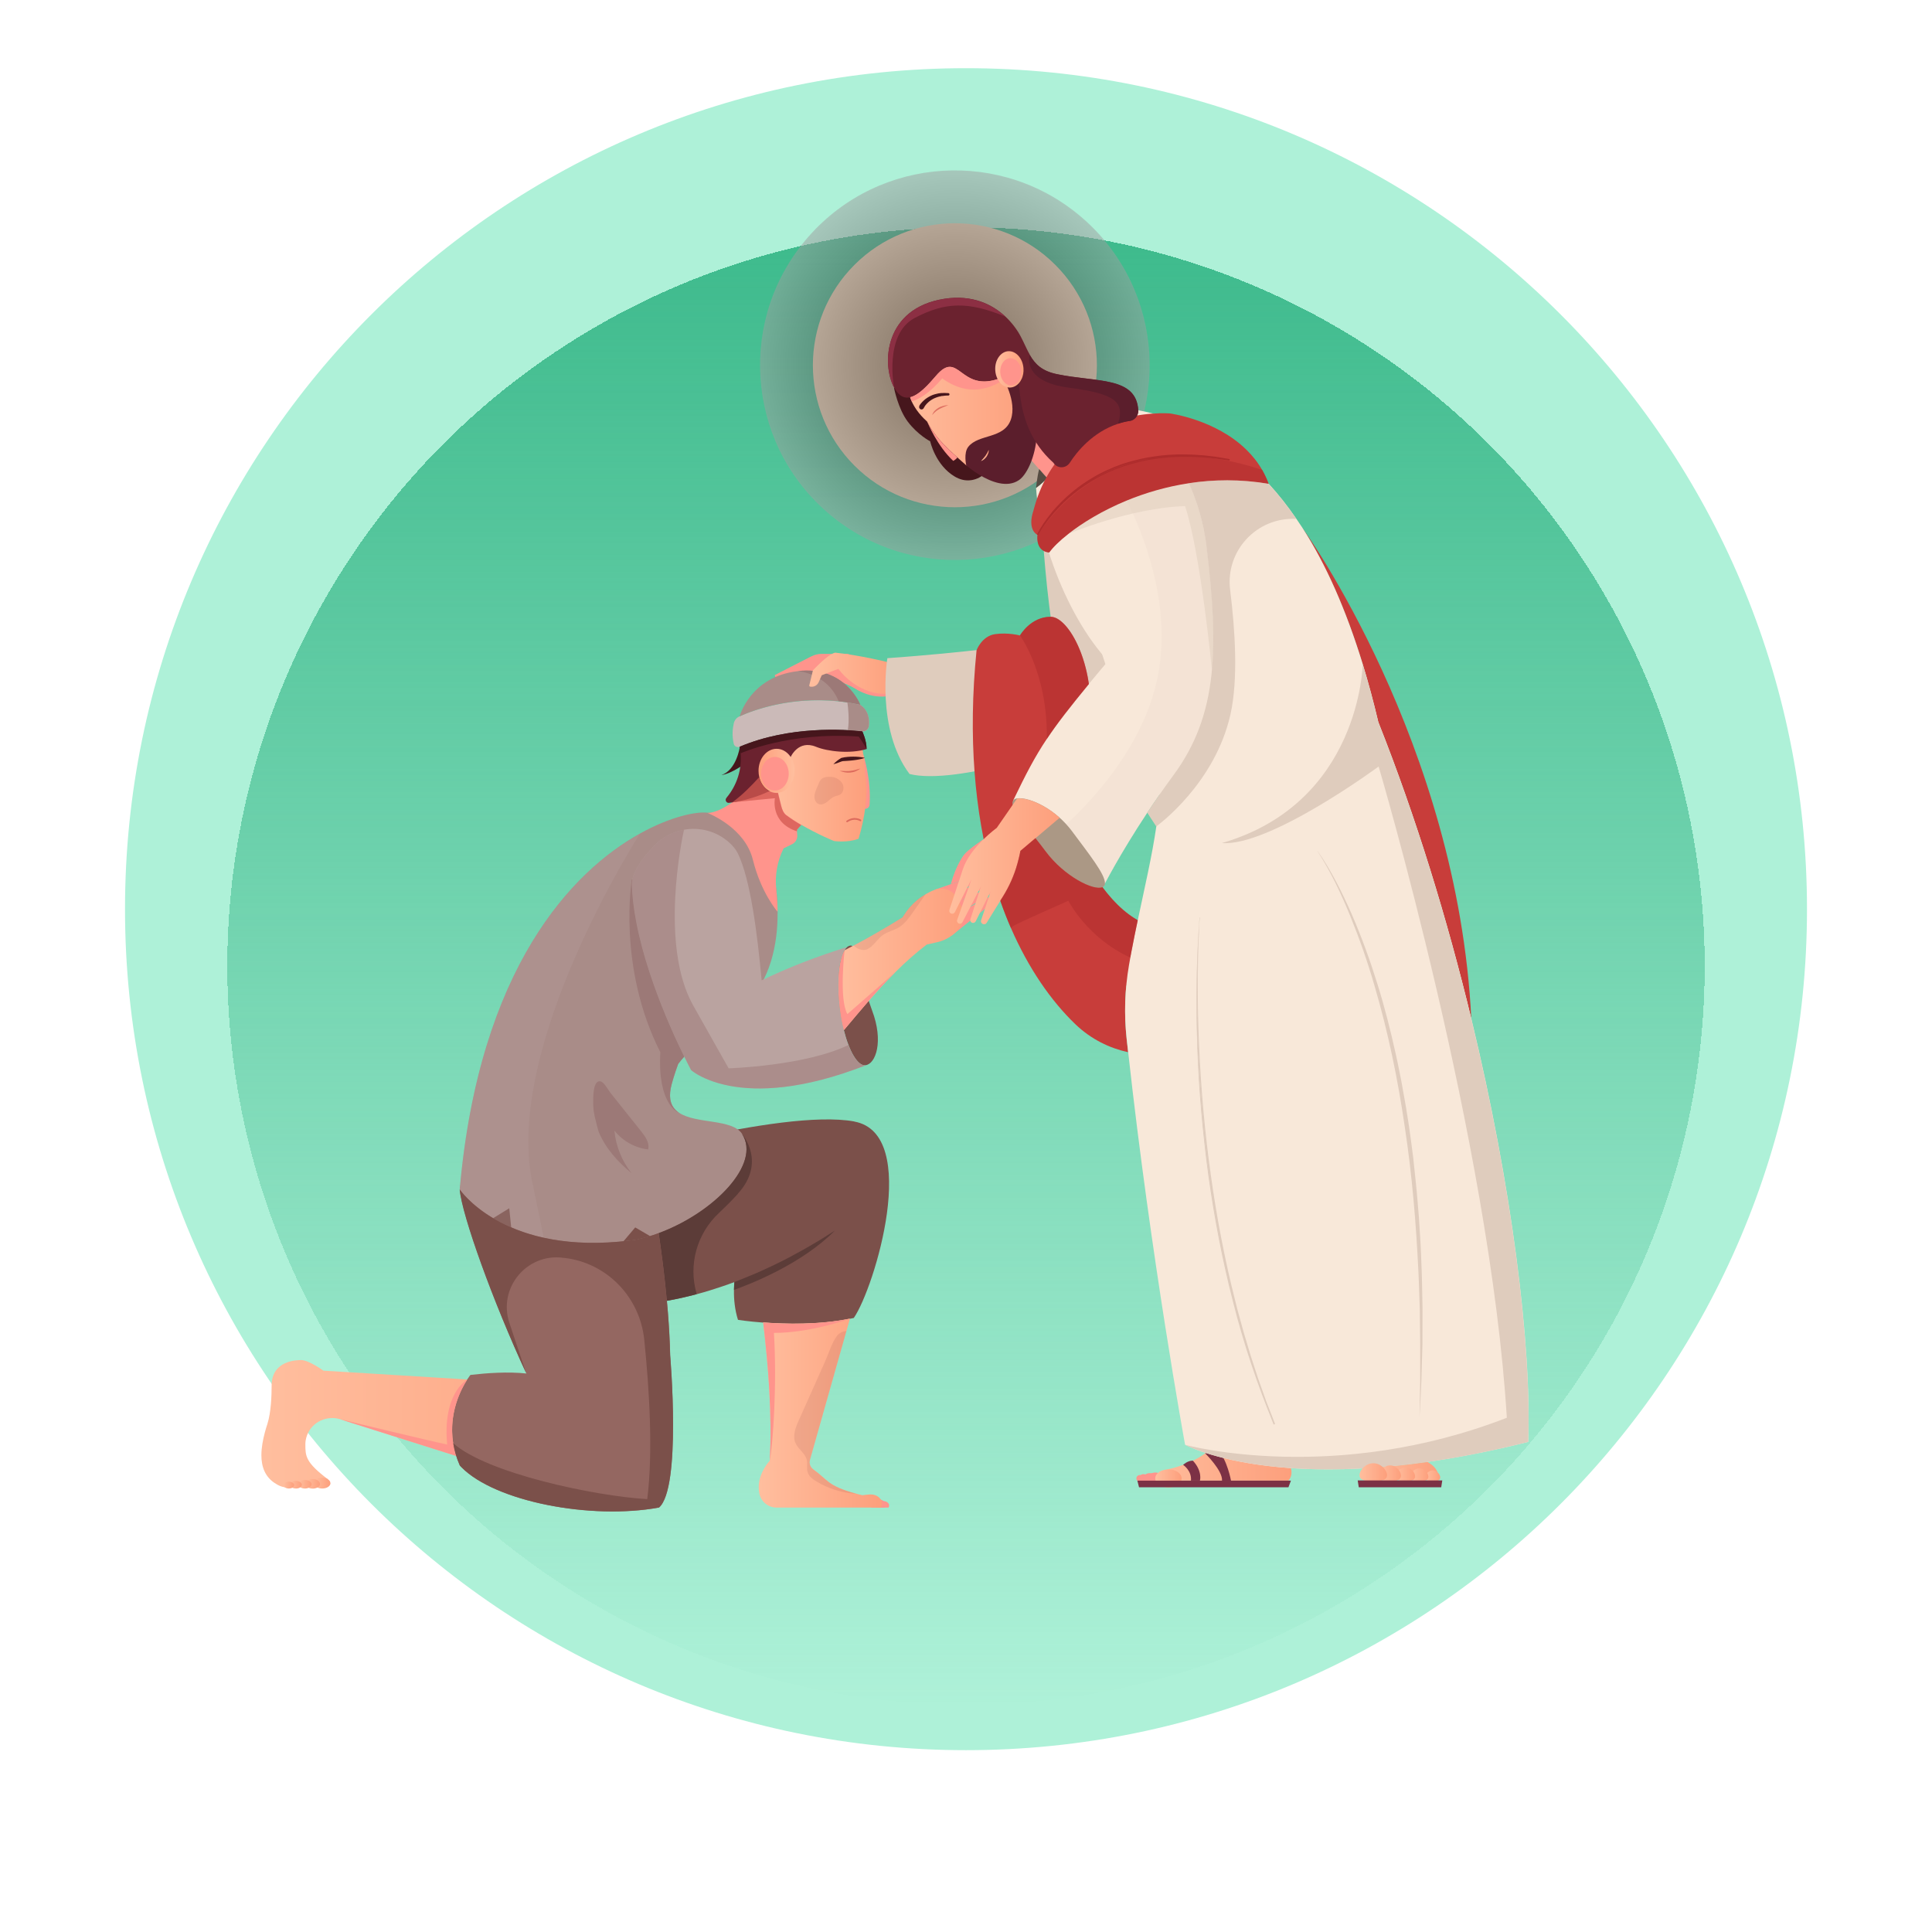 <svg width="340" height="340" viewBox="0 0 340 340" fill="none" xmlns="http://www.w3.org/2000/svg">
<path d="M318 160C318 241.738 251.738 308 170 308C88.262 308 22 241.738 22 160C22 78.262 88.262 12 170 12C251.738 12 318 78.262 318 160Z" fill="#AEF1D8"/>
<g filter="url(#filter0_d_6_139)">
<circle cx="170" cy="160" r="130" fill="url(#paint0_linear_6_139)" shape-rendering="crispEdges"/>
</g>
<g clip-path="url(#clip0_6_139)">
<path d="M144.598 117.77L138.832 119.571C138.706 119.618 138.659 119.775 138.753 119.869C139.02 120.12 139.38 120.229 139.74 120.167L144.88 119.289C144.88 119.289 147.574 119.399 151.256 121.592L151.82 119.65C151.82 119.65 150.677 118.459 150.583 118.459C150.489 118.459 144.598 117.77 144.598 117.77Z" fill="#FF948C"/>
<path d="M143.501 117.174L137.86 119.352C137.735 119.399 137.704 119.571 137.813 119.665C138.095 119.9 138.456 119.994 138.816 119.9L143.893 118.678C143.893 118.678 146.509 118.992 150.316 120.95L150.833 118.6C150.833 118.6 149.611 117.488 149.517 117.488C149.423 117.488 143.501 117.19 143.501 117.19V117.174Z" fill="#FF948C"/>
<path d="M149.204 115.075H144.582C143.955 115.075 143.344 115.231 142.78 115.513L136.466 118.741C136.356 118.788 136.325 118.913 136.388 119.007C136.654 119.446 137.171 119.65 137.672 119.524L143.814 117.394L148.906 119.869C148.906 119.869 150.677 121.874 153.638 122.438C157.022 123.081 158.417 121.483 158.417 121.483C160.281 118.663 149.204 115.09 149.204 115.09V115.075Z" fill="#FF948C"/>
<path d="M151.914 132.763C151.914 132.763 153.34 137.009 153.027 141.631C152.995 142.054 152.619 142.383 152.181 142.321L151.115 142.18L151.914 132.763Z" fill="#FF948C"/>
<path d="M130.183 131.541C130.183 131.541 129.572 135.537 126.956 136.398C128.914 136.116 131.28 134.236 131.28 134.236L131.452 132.199L130.183 131.526V131.541Z" fill="#46161C"/>
<path d="M156.474 264.95C156.474 265.076 156.427 265.201 156.364 265.311H154.547C154.468 265.201 154.437 265.076 154.437 264.95C154.437 264.527 154.891 264.167 155.455 264.167C156.019 264.167 156.474 264.512 156.474 264.95Z" fill="#FF948C"/>
<path d="M155.847 264.841C155.847 265.013 155.8 265.17 155.69 265.311H153.34C153.246 265.17 153.184 265.013 153.184 264.841C153.184 264.292 153.779 263.838 154.515 263.838C155.252 263.838 155.847 264.292 155.847 264.841Z" fill="#FF948C"/>
<path d="M150.348 197.361C137.328 194.979 103.423 205.116 103.423 205.116L100.305 214.971C100.305 214.971 102.811 229.933 108.985 229.792C111.82 229.73 114.625 229.416 117.351 228.931C119.137 228.617 120.892 228.21 122.616 227.756C124.151 227.348 125.655 226.878 127.128 226.377C127.849 226.142 128.554 225.876 129.243 225.625C129.212 226.064 129.18 226.534 129.165 227.019C129.133 228.633 129.306 230.45 129.87 232.268C129.87 232.268 131.609 232.55 134.304 232.754C138.236 233.051 144.175 233.192 149.58 232.08C149.815 232.033 150.034 231.986 150.254 231.939C153.889 226.69 162.145 199.538 150.348 197.376V197.361Z" fill="#7B504A"/>
<path d="M117.727 249.487L115.957 265.311L108.938 265.279L80.266 256.208L59.944 249.784C59.944 249.784 59.835 249.753 59.788 249.737C59.709 249.722 59.631 249.69 59.553 249.675C57.093 249.11 54.555 250.536 53.897 253.012C53.85 253.168 53.818 253.341 53.787 253.513C53.756 253.732 53.74 253.936 53.74 254.171C53.74 256.239 53.74 257.336 57.751 260.36L50.638 261.77C50.387 261.77 50.121 261.739 49.886 261.692C49.431 261.598 49.008 261.409 48.617 261.159C46.627 260.015 46 258.088 46 256.098C46 254.735 46.282 253.341 46.595 252.134C46.752 251.555 46.909 251.022 47.065 250.568C47.708 248.515 47.802 245.554 47.802 243.846C47.802 239.35 52.346 239.35 52.988 239.35C54.351 239.35 56.92 241.214 56.92 241.214L82.224 242.765L106.305 244.254L117.727 249.487Z" fill="url(#paint1_linear_6_139)"/>
<path d="M115.957 265.311C103.94 267.504 87.175 264.261 81.221 258.229C81.112 258.119 81.018 258.01 80.924 257.916C80.328 256.568 79.952 255.237 79.749 253.983C78.902 248.688 81.127 244.457 82.224 242.765C82.553 242.248 82.788 241.966 82.788 241.966C85.608 241.637 89.4 241.355 92.643 241.715C86.815 229.15 81.315 213.89 80.924 209.331C81.503 205.664 82.459 202.766 83.446 200.557C85.201 196.624 87.05 194.854 87.05 194.854L104.143 203.377L114.531 208.563C114.531 208.563 115.189 211.963 115.941 217.023C115.957 217.164 115.988 217.305 116.004 217.446C116.082 217.995 116.16 218.559 116.239 219.139C116.725 222.632 117.21 226.706 117.539 230.905C117.743 233.443 117.9 236.012 117.947 238.535C117.947 238.692 119.952 261.927 115.972 265.326L115.957 265.311Z" fill="#946761"/>
<path d="M130.606 199.585C134.022 204.85 125.64 213.435 115.925 217.023C115.424 217.211 114.923 217.384 114.406 217.54C113.575 217.791 112.761 218.01 111.93 218.183C111.178 218.292 110.442 218.371 109.721 218.449C109.423 218.48 109.126 218.512 108.828 218.527C103.642 218.982 99.302 218.621 95.698 217.822C93.52 217.352 91.625 216.71 89.964 215.989C88.773 215.472 87.708 214.924 86.768 214.36C82.631 211.9 80.908 209.299 80.908 209.299C84.339 170.271 100.743 153.288 112.62 146.692C118.135 143.621 122.663 142.791 124.464 143.026C124.621 143.041 124.778 143.026 124.934 143.026C125.342 143.026 125.749 143.057 126.141 143.104C128.679 143.417 131.045 144.733 132.659 146.833C133.771 148.274 134.664 149.857 135.338 151.533C135.996 153.178 136.419 154.902 136.623 156.672C136.748 157.831 136.826 159.1 136.842 160.432C136.842 160.542 136.842 160.667 136.842 160.793C136.842 166.135 135.651 172.481 131.014 177.071C130.873 177.212 130.732 177.337 130.606 177.478C127.614 180.361 123.618 182.398 120.422 185.939C120.062 186.346 119.701 186.769 119.357 187.224C119.043 188.07 118.777 188.884 118.542 189.636C118.417 190.028 118.307 190.42 118.213 190.78C117.931 191.83 117.868 192.692 117.962 193.397C118.119 194.509 118.683 195.261 119.482 195.81C122.475 197.831 128.851 196.859 130.591 199.538L130.606 199.585Z" fill="#A98C88"/>
<path d="M175.808 157.738C175.808 157.879 175.745 158.02 175.635 158.098L167.504 164.631L164.684 160.464L164.511 156.578L167.363 155.591L169.415 154.886L173.364 153.523C173.583 153.445 173.818 153.539 173.928 153.742C173.959 153.805 173.975 153.883 173.975 153.962C173.975 154.134 173.881 154.291 173.724 154.369L168.287 157.095L174.711 154.322C174.946 154.228 175.197 154.322 175.322 154.541C175.353 154.604 175.369 154.682 175.369 154.761C175.369 154.933 175.275 155.09 175.118 155.168L169.274 158.427L174.821 155.857C175.056 155.748 175.338 155.857 175.447 156.077C175.479 156.139 175.494 156.218 175.494 156.28C175.494 156.437 175.416 156.594 175.275 156.688L170.105 159.9L175.15 157.315C175.385 157.189 175.667 157.283 175.792 157.534C175.824 157.597 175.839 157.675 175.839 157.738H175.808Z" fill="#FF948C"/>
<path d="M152.322 187.474C150.959 187.647 149.455 185.062 148.499 181.27C148.201 180.064 147.951 178.748 147.778 177.338C147.23 172.904 147.621 168.861 148.64 167.201C148.781 166.981 148.922 166.809 149.079 166.668C149.282 166.496 149.517 166.402 149.752 166.402C149.831 166.402 149.893 166.433 149.972 166.496C150.786 167.185 151.413 171.603 152.87 176.1C153.058 176.664 153.262 177.244 153.466 177.808C155.549 183.276 154.108 187.239 152.322 187.459V187.474Z" fill="#7B504A"/>
<path d="M152.322 187.49C141.072 191.877 133.317 192.018 128.428 191.094C125.53 190.545 123.618 189.621 122.584 188.994C121.942 188.603 121.629 188.321 121.629 188.321C121.629 188.321 111.742 170.162 111.194 155.826C111.194 155.481 111.209 155.137 111.288 154.792C111.695 152.818 113.325 150.75 114.97 148.979C116.458 147.381 118.37 146.379 120.375 146.018C123.164 145.517 126.141 146.269 128.381 148.321C129.008 148.885 129.509 149.512 129.838 150.17C132.063 154.714 133.27 164.24 134.037 172.528C138.268 170.475 142.357 168.924 145.193 167.937C146.039 167.639 146.791 167.389 147.386 167.201C148.389 166.872 149 166.699 149.047 166.668C148.891 166.793 148.75 166.981 148.609 167.201C147.59 168.861 147.214 172.904 147.762 177.338C147.935 178.732 148.185 180.064 148.483 181.27C148.734 182.242 149 183.135 149.314 183.918C149.658 184.811 150.034 185.579 150.442 186.158C151.053 187.067 151.695 187.553 152.306 187.474L152.322 187.49Z" fill="#BAA3A0"/>
<path d="M169.556 161.169C169.556 161.905 169.321 162.641 168.867 163.268C167.927 164.537 166.564 165.43 165.013 165.791L163.086 166.229C161.158 167.702 159.357 169.3 157.68 170.977C155.988 172.653 154.406 174.392 152.902 176.116C151.382 177.87 149.925 179.609 148.53 181.27C148.452 180.972 148.389 180.659 148.311 180.346C148.17 179.719 148.06 179.061 147.95 178.372C147.903 178.027 147.856 177.682 147.809 177.338C147.59 175.489 147.512 173.703 147.59 172.136C147.59 171.979 147.606 171.823 147.621 171.666C147.653 171.118 147.715 170.585 147.794 170.099C147.809 169.958 147.841 169.833 147.856 169.692C147.919 169.363 147.982 169.049 148.06 168.752C148.232 168.109 148.436 167.592 148.671 167.201C149.11 166.981 149.549 166.746 150.003 166.511C150.081 166.464 150.16 166.433 150.254 166.386C151.507 165.728 152.823 165.007 154.202 164.208C155.675 163.362 157.21 162.453 158.84 161.435L159.028 161.122C159.67 160.088 160.485 159.163 161.409 158.396C161.879 158.004 162.396 157.659 162.929 157.346C163.446 157.048 163.979 156.782 164.543 156.578C166.031 155.998 167.723 156.656 168.46 158.082L169.212 159.555C169.462 160.056 169.603 160.605 169.603 161.153L169.556 161.169Z" fill="url(#paint2_linear_6_139)"/>
<path d="M58.158 261.018C58.158 261.535 57.5 261.958 56.701 261.958C56.388 261.958 56.09 261.895 55.839 261.77C55.479 261.597 55.228 261.315 55.228 261.002C55.228 260.955 55.228 260.892 55.244 260.845C55.291 260.657 55.416 260.501 55.589 260.375C55.855 260.172 56.247 260.046 56.685 260.046C57.093 260.046 57.453 260.156 57.719 260.328C57.719 260.328 57.735 260.328 57.751 260.36C58.002 260.532 58.142 260.751 58.142 261.002L58.158 261.018Z" fill="url(#paint3_linear_6_139)"/>
<path d="M56.325 261.143C56.325 261.41 56.137 261.645 55.839 261.786C55.62 261.895 55.338 261.974 55.04 261.974C54.79 261.974 54.539 261.927 54.335 261.833C53.991 261.692 53.771 261.441 53.756 261.159C53.756 261.159 53.756 261.143 53.756 261.127C53.756 260.892 53.912 260.673 54.163 260.516C54.382 260.375 54.696 260.297 55.025 260.297C55.228 260.297 55.416 260.328 55.589 260.375C55.808 260.438 55.98 260.548 56.106 260.673C56.231 260.798 56.309 260.955 56.309 261.112L56.325 261.143Z" fill="url(#paint4_linear_6_139)"/>
<path d="M54.837 261.206C54.837 261.456 54.633 261.691 54.335 261.817C54.147 261.895 53.912 261.958 53.677 261.958C53.348 261.958 53.05 261.879 52.847 261.738C52.706 261.644 52.596 261.535 52.549 261.394C52.518 261.331 52.518 261.268 52.518 261.206C52.518 261.033 52.596 260.892 52.737 260.767C52.941 260.579 53.285 260.454 53.677 260.454C53.85 260.454 54.022 260.485 54.179 260.532C54.461 260.61 54.68 260.767 54.774 260.971C54.821 261.049 54.837 261.127 54.837 261.221V261.206Z" fill="url(#paint5_linear_6_139)"/>
<path d="M53.113 261.284C53.113 261.457 53.019 261.613 52.847 261.739C52.659 261.88 52.377 261.958 52.063 261.958C51.828 261.958 51.609 261.911 51.421 261.817C51.327 261.77 51.264 261.723 51.202 261.66C51.092 261.551 51.014 261.425 51.014 261.284C51.014 261.112 51.123 260.955 51.28 260.83C51.468 260.689 51.75 260.61 52.063 260.61C52.314 260.61 52.549 260.673 52.737 260.767C52.972 260.892 53.113 261.08 53.113 261.284Z" fill="url(#paint6_linear_6_139)"/>
<path d="M51.766 261.362C51.766 261.362 51.75 261.504 51.703 261.566C51.64 261.66 51.546 261.754 51.421 261.817C51.264 261.911 51.061 261.958 50.826 261.958C50.528 261.958 50.262 261.864 50.089 261.723C49.964 261.629 49.901 261.504 49.901 261.362C49.901 261.033 50.324 260.751 50.841 260.751C50.998 260.751 51.155 260.783 51.296 260.83C51.578 260.939 51.781 261.127 51.781 261.362H51.766Z" fill="url(#paint7_linear_6_139)"/>
<path d="M146.963 216.522C141.119 222.444 132.11 225.954 129.165 227.004C129.165 226.518 129.196 226.048 129.243 225.609C129.917 225.359 130.575 225.092 131.233 224.826C131.437 224.748 131.625 224.669 131.828 224.575C132.032 224.497 132.236 224.403 132.439 224.325C132.439 224.325 132.471 224.325 132.486 224.309C132.659 224.231 132.831 224.152 133.003 224.09C134.915 223.259 136.748 222.382 138.487 221.489C138.659 221.395 138.847 221.301 139.02 221.207C139.177 221.113 139.349 221.034 139.506 220.94C139.929 220.705 140.352 220.486 140.775 220.251C140.916 220.173 141.057 220.094 141.198 220.016C141.37 219.922 141.542 219.812 141.73 219.718C142.075 219.515 142.42 219.327 142.764 219.123C143.626 218.622 144.457 218.12 145.24 217.634C145.381 217.54 145.522 217.462 145.647 217.368C145.804 217.274 145.945 217.18 146.102 217.086C146.399 216.898 146.697 216.71 146.979 216.522H146.963Z" fill="#5C3C38"/>
<path d="M155.205 264.574C155.205 264.841 155.126 265.091 154.985 265.311H136.67C135.197 265.311 133.928 264.277 133.63 262.835C133.552 262.459 133.52 262.099 133.52 261.739C133.52 259.059 135.463 257.07 135.463 257.07C135.902 249.111 135.228 240.431 134.304 232.722C138.236 233.02 144.174 233.161 149.58 232.049L148.969 234.211L142.545 256.913C142.373 257.524 142.608 258.182 143.109 258.558C145.757 260.469 145.632 261.472 150.598 262.835C150.959 262.929 151.335 263.039 151.758 263.133C151.758 263.133 152.854 262.992 153.215 262.992C154.312 262.992 155.205 263.697 155.205 264.59V264.574Z" fill="url(#paint8_linear_6_139)"/>
<path d="M129.854 210.098C128.71 211.352 127.567 212.48 126.517 213.467C122.647 217.086 121.112 222.554 122.584 227.646L122.616 227.74C120.892 228.21 119.137 228.602 117.351 228.915C116.96 224.56 116.411 220.408 115.91 217.008C125.64 213.42 134.006 204.818 130.591 199.57C130.669 199.664 134.899 204.568 129.838 210.083L129.854 210.098Z" fill="#5C3C38"/>
<path d="M143.187 142.697L140.258 146.003V146.3L140.305 147.037C140.336 147.679 139.976 148.274 139.412 148.556L137.907 149.293C136.779 151.533 136.325 154.087 136.623 156.625C136.623 156.641 136.623 156.656 136.623 156.688C136.748 157.847 136.826 159.116 136.842 160.448C136.764 160.37 133.928 157.095 132.502 151.329C131.123 145.721 124.95 143.245 124.464 143.041C124.621 143.041 124.778 143.041 124.934 143.041C126.219 142.822 127.567 142.133 128.867 141.193C130.873 139.751 132.784 137.746 134.304 135.944C136.2 133.704 137.453 131.808 137.453 131.808L145.6 139.955L143.172 142.697H143.187Z" fill="#FF948C"/>
<path d="M89.964 216.021C88.773 215.504 87.708 214.955 86.768 214.391L89.619 212.636L89.964 216.021Z" fill="#7B504A"/>
<path d="M114.406 217.54C113.591 217.791 112.761 218.01 111.93 218.183C111.178 218.292 110.442 218.371 109.721 218.449L111.789 216.005L114.39 217.525L114.406 217.54Z" fill="#7B504A"/>
<path d="M152.901 127.766C152.839 128.345 152.322 128.768 151.742 128.706C151.147 128.643 150.285 128.565 149.204 128.502C144.88 128.267 137.218 128.424 130.152 131.416C129.729 131.588 129.243 131.353 129.133 130.915C128.773 129.442 128.945 128.11 129.133 127.295C129.259 126.747 129.619 126.293 130.136 126.073C132.439 125.039 139.741 122.219 149.11 123.629C149.846 123.739 150.614 123.88 151.382 124.052C152.901 125.071 153.011 126.716 152.901 127.797V127.766Z" fill="#CBBAB8"/>
<path d="M151.397 124.021C150.097 123.739 148.828 123.535 147.59 123.41C138.973 122.501 132.33 125.071 130.167 126.058C130.167 126.058 132.001 119.086 140.383 118.114C148.765 117.127 151.397 124.037 151.397 124.037V124.021Z" fill="#A98C88"/>
<path d="M151.053 147.616C149.141 148.353 146.775 148.008 146.775 148.008C146.775 148.008 143.94 146.864 141.025 145.156C140.132 144.624 139.224 144.044 138.393 143.433C137.907 143.073 137.657 142.446 137.516 141.851C136.701 138.686 136.732 138.372 136.732 138.372C136.732 138.372 136.779 136.868 136.826 135.49C136.858 134.377 136.889 133.343 136.889 133.265C136.889 133.092 136.56 131.573 137.187 131.15C137.813 130.742 139.255 130.116 140.508 130.037C141.746 129.975 143.234 129.489 145.35 129.661C147.465 129.834 149.987 129.802 150.395 130.006C150.802 130.21 151.053 130.319 151.115 130.429C151.178 130.539 151.773 131.823 151.773 131.823C151.773 131.823 152.228 134.033 152.228 136.163C152.917 139.375 152.149 144.201 151.084 147.632L151.053 147.616Z" fill="url(#paint9_linear_6_139)"/>
<path d="M152.494 131.823C149.627 132.701 145.647 132.262 143.595 131.416C140.461 130.131 139.129 133.249 139.129 133.249L137.359 138.122C137.359 138.122 133.959 140.566 128.303 141.287C127.833 141.349 127.52 140.801 127.833 140.425C127.833 140.425 127.864 140.394 127.864 140.378C129.697 138.184 130.591 135.364 130.34 132.544C130.309 132.215 130.261 131.87 130.199 131.541C130.199 131.463 130.183 131.416 130.183 131.416C138.988 127.672 148.75 128.377 151.758 128.706C151.758 128.706 152.525 130.304 152.51 131.823H152.494Z" fill="#6B222F"/>
<path d="M139.819 135.678C139.819 137.699 138.534 139.359 136.92 139.516C136.826 139.516 136.732 139.516 136.654 139.516C135.213 139.516 133.99 138.357 133.614 136.743C133.536 136.398 133.489 136.038 133.489 135.646C133.489 133.515 134.915 131.776 136.67 131.776C138.424 131.776 139.85 133.5 139.85 135.646L139.819 135.678Z" fill="url(#paint10_linear_6_139)"/>
<path d="M136.372 139.124C137.713 139.124 138.8 137.799 138.8 136.163C138.8 134.528 137.713 133.202 136.372 133.202C135.031 133.202 133.943 134.528 133.943 136.163C133.943 137.799 135.031 139.124 136.372 139.124Z" fill="#FF948C"/>
<path d="M82.224 242.781C80.986 244.708 78.276 249.909 80.281 256.224L59.96 249.8C59.96 249.8 59.85 249.768 59.803 249.753C61.778 250.223 75.346 253.513 78.699 254.218C77.837 245.241 82.13 242.843 82.224 242.796V242.781Z" fill="#FF948C"/>
<path d="M136.2 234.571C136.764 243.799 136.027 254.14 135.463 257.085C135.902 249.126 135.228 240.446 134.304 232.738C138.236 233.036 144.175 233.177 149.58 232.064C149.376 232.143 142.639 234.571 136.2 234.571Z" fill="#FF948C"/>
<path opacity="0.75" d="M151.397 135.27C151.131 135.458 150.865 135.615 150.567 135.74C150.269 135.866 149.956 135.928 149.627 135.96C149.298 135.991 148.985 135.975 148.671 135.913C148.358 135.85 148.06 135.772 147.762 135.662C148.076 135.662 148.389 135.662 148.703 135.693C148.859 135.693 149 135.709 149.157 135.693C149.314 135.693 149.455 135.693 149.611 135.662C149.909 135.631 150.207 135.584 150.504 135.505C150.802 135.427 151.084 135.317 151.397 135.255V135.27Z" fill="#D35850"/>
<path d="M146.619 134.534C146.728 134.424 146.838 134.315 146.948 134.205C147.057 134.111 147.167 134.001 147.292 133.907C147.418 133.813 147.527 133.719 147.653 133.641C147.778 133.547 147.903 133.469 148.044 133.39L148.091 133.375C148.28 133.328 148.452 133.296 148.624 133.265C148.797 133.234 148.969 133.218 149.141 133.202C149.486 133.171 149.815 133.155 150.16 133.155C150.504 133.155 150.833 133.171 151.178 133.202C151.523 133.233 151.852 133.296 152.196 133.375C151.867 133.5 151.523 133.578 151.194 133.641C150.865 133.704 150.52 133.766 150.191 133.798C149.862 133.845 149.517 133.86 149.188 133.892L148.687 133.923C148.515 133.923 148.358 133.939 148.217 133.954H148.279C148.17 133.97 148.029 134.033 147.888 134.08C147.747 134.127 147.621 134.189 147.48 134.236C147.339 134.283 147.198 134.33 147.057 134.377C146.916 134.424 146.775 134.471 146.619 134.503V134.534Z" fill="#46161C"/>
<path opacity="0.75" d="M149.063 144.702C149.063 144.702 148.969 144.686 148.953 144.639C148.906 144.577 148.922 144.483 148.985 144.436C150.332 143.511 151.46 144.216 151.507 144.248C151.57 144.295 151.585 144.373 151.554 144.451C151.523 144.53 151.429 144.53 151.35 144.498C151.303 144.467 150.316 143.872 149.141 144.686C149.11 144.702 149.094 144.718 149.063 144.718V144.702Z" fill="#D35850"/>
<path d="M151.397 124.021C150.097 123.739 148.828 123.535 147.59 123.41C145.585 118.475 140.383 118.099 140.383 118.099C148.765 117.112 151.397 124.021 151.397 124.021Z" fill="#9C7977"/>
<path d="M152.901 127.765C152.839 128.345 152.322 128.768 151.742 128.705C151.147 128.643 150.285 128.564 149.204 128.502C149.502 126.606 149.251 124.475 149.126 123.614C149.862 123.723 150.63 123.864 151.397 124.037C152.917 125.055 153.027 126.7 152.917 127.781L152.901 127.765Z" fill="#A98C88"/>
<path d="M152.494 131.823C152.494 131.823 151.914 130.695 151.115 129.63C138.863 128.737 130.355 132.56 130.355 132.56C130.355 132.56 130.355 132.56 130.324 132.544C130.293 132.215 130.246 131.87 130.183 131.541C130.183 131.463 130.167 131.416 130.167 131.416C138.973 127.671 148.734 128.376 151.742 128.705C151.742 128.705 152.51 130.304 152.494 131.823Z" fill="#46161C"/>
<path d="M185.715 81.948C195.475 72.189 195.475 56.366 185.715 46.607C175.956 36.848 160.133 36.848 150.374 46.607C140.615 56.366 140.615 72.189 150.374 81.948C160.133 91.707 175.956 91.707 185.715 81.948Z" fill="#F4D5B5"/>
<path style="mix-blend-mode:color-dodge" opacity="0.5" d="M193.742 86.951C206.27 72.756 204.918 51.093 190.723 38.565C176.528 26.037 154.864 27.389 142.336 41.584C129.808 55.779 131.16 77.442 145.355 89.969C159.55 102.497 181.214 101.146 193.742 86.951Z" fill="url(#paint11_radial_6_139)"/>
<path d="M157.32 68.213C157.32 68.213 158.025 71.911 159.748 74.198C161.534 76.564 163.697 77.661 163.697 77.661C163.697 77.661 164.605 81.875 168.068 83.896C168.146 83.943 168.225 83.975 168.303 84.022C172.016 85.98 176.09 82.032 174.382 78.209L172.408 73.806C172.408 73.806 170.763 70.955 170.543 70.736C170.324 70.516 157.32 68.245 157.32 68.245V68.213Z" fill="#46161C"/>
<path d="M226.728 260.563H201.252V260.36C201.534 260.375 201.801 260.36 202.051 260.328C202.694 260.219 205.498 258.574 205.498 258.574C205.498 258.574 209.431 257.806 212.189 255.691C212.596 255.597 226.728 257.226 226.728 257.226C226.728 257.226 227.982 259.263 226.728 260.563Z" fill="url(#paint12_linear_6_139)"/>
<path d="M156.066 116.485C156.066 116.485 151.35 115.31 146.979 114.855C145.694 115.106 143.062 117.973 143.062 117.973L142.42 120.605C142.388 120.699 142.451 120.793 142.545 120.825C143.172 120.966 143.798 120.652 144.065 120.073L144.613 118.835L147.543 117.707C147.543 117.707 150.583 122.109 155.816 122.109C158.041 119.885 157.774 118.866 157.774 118.678C157.774 118.49 156.051 116.469 156.051 116.469L156.066 116.485Z" fill="url(#paint13_linear_6_139)"/>
<path d="M156.16 115.842C156.16 115.842 154.108 128.282 160.062 136.21C167.974 138.247 190.63 131.62 195.487 125.65C198.041 117.049 183.391 92.858 183.391 92.858C183.391 92.858 184.159 105.565 185.585 112.646C170.951 114.855 156.16 115.827 156.16 115.827V115.842Z" fill="#DFCCBD"/>
<path d="M212.094 255.769C212.094 255.769 215.212 258.824 215.056 260.579H216.638C216.638 260.579 215.996 256.929 214.272 255.048C213.332 255.017 212.094 255.785 212.094 255.785V255.769Z" fill="#7C3145"/>
<path d="M198.197 173.468C197.915 176.57 197.931 179.688 198.26 182.79C198.338 183.589 198.432 184.372 198.526 185.171C195.267 184.451 192.04 182.931 189.204 180.205C184.927 176.084 181.01 170.428 177.907 163.315C176.638 160.401 175.51 157.236 174.57 153.821C171.578 143.073 170.308 129.912 171.86 114.432C171.86 114.432 172.768 111.941 175.118 111.597C177.422 111.268 179.49 111.832 179.49 111.832C179.49 111.832 181.354 108.541 184.895 108.541C188.389 108.541 193.669 118.772 191.335 130.131C191.288 130.335 191.256 130.539 191.209 130.727C190.724 132.857 190.332 136.085 190.238 139.782C190.16 143.433 190.379 147.538 191.1 151.564C194.656 157.988 199.811 163.942 206.626 163.472C206.658 163.581 206.673 163.691 206.705 163.801C208.037 170.835 198.197 173.468 198.197 173.468Z" fill="#C83D3A"/>
<path d="M193.559 74.809L185.177 83.191L184.253 84.116L182.858 82.549L171.076 69.247L178.064 62.275L193.559 74.809Z" fill="#FF948C"/>
<path d="M181.292 76.877C180.759 78.977 180.179 81.139 179.913 82.141C179.819 82.502 179.568 82.815 179.223 83.003L177.735 83.787C177.328 83.99 176.873 84.053 176.435 83.928C173.787 83.223 171.719 82.596 170.026 81.875C169.65 81.531 169.274 81.217 168.945 80.919C165.718 78.052 164.37 76.533 163.148 74.182C161.644 72.835 160.861 71.55 160.453 70.657C160.328 70.375 160.234 70.124 160.171 69.921C160.077 69.608 160.046 69.419 160.046 69.419L158.385 69.059C157.194 66.004 157.367 63.748 157.367 63.748C157.524 57.919 163.853 50.117 174.194 54.911C180.289 58.045 179.364 66.537 179.364 66.537L180.383 68.573C181.668 71.127 181.997 74.073 181.292 76.862V76.877Z" fill="url(#paint14_linear_6_139)"/>
<path d="M258.926 179.327C254.711 161.874 249.227 143.84 242.553 127.092C239.168 112.772 234.703 101.46 229.172 92.874C229.329 93.015 256.56 130.789 258.926 179.327Z" fill="#C83D3A"/>
<path d="M268.937 253.748C227.136 264.277 208.742 254.359 208.554 254.249C208.554 254.249 202.553 221.52 198.542 185.171C198.448 184.372 198.37 183.589 198.276 182.79C197.805 178.481 197.946 174.126 198.683 169.848C198.761 169.41 198.84 168.971 198.918 168.517C198.981 168.156 199.059 167.796 199.122 167.436C199.482 165.571 199.842 163.722 200.234 161.921C201.456 156.108 202.741 150.64 203.493 145.438C203.775 143.527 203.979 141.663 204.073 139.845C204.496 132.591 203.336 125.885 198.84 119.587C190.802 114.495 183.203 98.467 182.326 85.871C183.939 84.664 185.177 83.317 186.149 81.954C189.705 76.877 189.361 71.409 189.361 71.409C202.866 70.971 214.194 75.263 223.281 85.15C224.989 87.014 226.619 89.067 228.154 91.323C228.499 91.824 228.843 92.341 229.188 92.858C233.34 99.297 236.881 107.272 239.827 116.892C240.814 120.104 241.722 123.488 242.568 127.076C249.227 143.84 254.727 161.874 258.941 179.312C266.054 208.735 269.548 236.498 268.953 253.732L268.937 253.748Z" fill="#F8E8D9"/>
<path d="M213.285 117.895C213.285 117.895 213.285 117.911 213.285 117.926C213.285 117.942 213.285 117.958 213.285 117.958C212.643 124.883 210.653 130.821 206.532 136.414C204.825 138.717 203.289 140.942 201.91 143.01C196.928 150.53 194.171 156.014 194.171 156.014C194.171 156.014 194.029 155.936 193.794 155.795C192.948 155.293 190.724 153.977 188.217 152.144C185.647 150.28 182.764 147.867 180.728 145.266C179.599 143.84 178.738 142.368 178.299 140.879C180.555 136.195 182.106 133.202 184.221 130.037C186.023 127.327 188.232 124.491 191.632 120.355C192.51 119.289 193.465 118.13 194.531 116.877C192.024 109.325 189.517 101.648 188.217 94.817C187.919 93.219 187.668 91.652 187.512 90.163C186.697 82.486 188.013 76.345 193.528 73.43C197.758 71.206 202.866 74.496 206.736 80.403C206.893 80.653 207.049 80.888 207.206 81.139C207.629 81.844 208.052 82.565 208.444 83.332C210.371 87.061 211.797 91.48 212.345 96.07C213.364 104.468 213.896 111.581 213.317 117.864L213.285 117.895Z" fill="#F8E8D9"/>
<path d="M194.468 155.419C194.468 155.685 194.374 155.889 194.186 156.03C194.139 156.061 194.092 156.092 194.03 156.124C192.494 156.813 187.308 154.259 184.002 149.81C183.939 149.731 183.877 149.637 183.814 149.559C183.579 149.246 183.344 148.932 183.109 148.635C182.811 148.243 182.514 147.867 182.216 147.491C181.025 145.971 179.944 144.624 179.192 143.527C178.691 142.775 178.33 142.148 178.205 141.647C178.205 141.647 178.205 141.616 178.205 141.6C178.127 141.208 178.189 140.91 178.44 140.707C178.581 140.613 178.753 140.534 178.957 140.503C178.973 140.503 178.988 140.503 179.004 140.503C179.521 140.425 180.242 140.503 181.088 140.754C182.67 141.224 184.66 142.274 186.462 143.887C186.728 144.122 186.995 144.373 187.245 144.639C187.371 144.78 187.512 144.906 187.637 145.047C187.762 145.188 187.888 145.313 187.997 145.454C188.217 145.705 188.42 145.971 188.64 146.253C191.585 150.217 194.484 153.836 194.453 155.419H194.468Z" fill="#AB9885"/>
<path d="M185.177 83.191C184.378 84.131 183.438 85.024 182.326 85.871C182.326 85.871 182.498 83.99 182.874 82.549L184.253 84.116L185.177 83.191Z" fill="#564C42"/>
<path d="M179.317 84.492C177.218 85.918 174.398 84.789 172.424 83.599C171.014 82.753 170.042 81.891 170.042 81.891C170.042 81.891 169.541 79.713 170.402 78.632C172.22 76.329 176.685 77.3 177.892 73.838C179.02 70.595 176.435 66.396 176.435 66.396C176.435 66.396 178.111 65.597 179.38 66.161C179.411 66.161 179.458 66.192 179.49 66.208C184.911 73.587 181.84 82.784 179.317 84.492Z" fill="#5B1E2C"/>
<path d="M172.643 81.123C172.941 80.81 173.191 80.512 173.426 80.199C173.536 80.042 173.646 79.87 173.74 79.697C173.834 79.525 173.912 79.337 174.006 79.149C174.006 79.353 173.99 79.572 173.912 79.776C173.849 79.979 173.74 80.167 173.63 80.355C173.505 80.528 173.364 80.684 173.191 80.826C173.019 80.966 172.847 81.076 172.643 81.139V81.123Z" fill="url(#paint15_linear_6_139)"/>
<path d="M161.816 71.347C161.816 71.347 161.863 71.284 161.879 71.253C161.895 71.221 161.91 71.19 161.942 71.174C161.973 71.127 162.02 71.065 162.051 71.018C162.13 70.924 162.208 70.83 162.302 70.736C162.475 70.563 162.647 70.391 162.851 70.234C163.242 69.937 163.665 69.702 164.12 69.514C164.355 69.435 164.574 69.357 164.809 69.31C164.919 69.278 165.044 69.247 165.154 69.231L165.498 69.184C165.498 69.184 165.608 69.169 165.671 69.169H165.843L166.188 69.153C166.423 69.153 166.658 69.169 166.893 69.184C167.003 69.184 167.097 69.294 167.097 69.404C167.097 69.514 167.003 69.608 166.893 69.608H166.877C166.658 69.608 166.438 69.608 166.219 69.639L165.89 69.686H165.733C165.733 69.686 165.624 69.733 165.577 69.733L165.263 69.796C165.154 69.827 165.06 69.858 164.95 69.89C164.84 69.921 164.746 69.952 164.652 69.999C164.558 70.046 164.449 70.078 164.355 70.125C163.979 70.313 163.618 70.548 163.321 70.83C163.164 70.971 163.023 71.127 162.898 71.284C162.835 71.362 162.772 71.441 162.725 71.535C162.694 71.582 162.678 71.613 162.647 71.66C162.647 71.676 162.616 71.707 162.616 71.723C162.616 71.738 162.6 71.77 162.584 71.77C162.506 71.989 162.255 72.114 162.036 72.036C161.816 71.958 161.691 71.707 161.769 71.488C161.769 71.472 161.785 71.441 161.801 71.425V71.378L161.816 71.347Z" fill="#46161C"/>
<path opacity="0.75" d="M164.041 73.086C164.104 72.788 164.276 72.537 164.48 72.302C164.684 72.083 164.934 71.895 165.185 71.754C165.451 71.597 165.733 71.503 166.015 71.425C166.156 71.394 166.313 71.362 166.454 71.331C166.595 71.331 166.752 71.3 166.893 71.3C166.752 71.362 166.627 71.409 166.486 71.456C166.344 71.519 166.219 71.566 166.094 71.613C165.968 71.676 165.827 71.723 165.702 71.785L165.514 71.879L165.326 71.973C165.075 72.114 164.84 72.255 164.637 72.443C164.417 72.631 164.214 72.819 164.041 73.054V73.086Z" fill="#D35850"/>
<path d="M168.491 80.512C168.256 80.794 167.974 80.998 167.755 81.108C164.966 78.538 163.274 74.449 163.164 74.198C164.323 76.423 165.608 77.911 168.491 80.512Z" fill="#FF948C"/>
<path d="M223.266 85.15C218.283 84.304 213.552 84.382 209.227 85.04C205.185 85.651 201.503 86.763 198.26 88.095C193.967 89.866 190.473 92.028 188.029 93.939C186.399 95.208 185.256 96.368 184.644 97.229C182.435 97.026 182.514 94.801 182.576 94.253C182.576 94.174 182.576 94.127 182.576 94.127C182.576 94.127 180.712 93.344 181.871 89.834C186.76 71.096 205.874 72.757 205.874 72.757C205.874 72.757 213.912 73.806 219.349 79.149C220.398 80.168 221.338 81.343 222.122 82.706C222.561 83.473 222.937 84.288 223.266 85.165V85.15Z" fill="#C83D3A"/>
<path d="M228.154 91.323C221.213 90.931 215.62 96.916 216.482 103.81C217.375 110.954 217.907 119.524 216.56 125.635C213.834 137.965 203.634 145.329 203.477 145.438C203.477 145.438 202.757 144.342 201.895 143.01C202.568 141.992 203.289 140.926 204.057 139.829C204.84 138.717 205.655 137.573 206.517 136.398C214.413 125.729 214.46 113.759 212.314 96.086C211.844 92.169 210.731 88.377 209.212 85.024C213.552 84.366 218.268 84.288 223.25 85.134C224.958 86.999 226.587 89.051 228.138 91.307L228.154 91.323Z" fill="#DFCCBD"/>
<path d="M268.937 253.748C262.482 255.377 256.591 256.521 251.233 257.273C247.394 257.822 243.822 258.166 240.532 258.37C218.973 259.686 208.977 254.469 208.569 254.265C209.259 254.453 234.985 261.237 265.177 249.502C262.216 200.98 242.615 134.894 242.615 134.894C242.615 134.894 223.485 149.011 215.024 148.368C239.388 141.302 239.811 116.923 239.811 116.923C240.798 120.135 241.707 123.519 242.553 127.107C249.212 143.872 254.711 161.905 258.926 179.343C266.039 208.767 269.533 236.529 268.937 253.764V253.748Z" fill="#DFCCBD"/>
<path d="M201.237 260.172C201.237 260.501 200.955 260.767 200.61 260.767C200.265 260.767 199.983 260.501 199.983 260.172C199.983 259.843 200.265 259.576 200.61 259.576C200.955 259.576 201.237 259.843 201.237 260.172Z" fill="#FF948C"/>
<path d="M202.036 260.172C202.036 260.595 201.675 260.924 201.237 260.924C200.798 260.924 200.438 260.579 200.438 260.172C200.438 259.764 200.798 259.42 201.237 259.42C201.675 259.42 202.036 259.764 202.036 260.172Z" fill="#FF948C"/>
<path d="M203.524 260.172C203.524 260.673 202.992 261.096 202.349 261.096C201.707 261.096 201.174 260.689 201.174 260.172C201.174 259.655 201.707 259.247 202.349 259.247C202.992 259.247 203.524 259.655 203.524 260.172Z" fill="#FF948C"/>
<path d="M204.652 260.172C204.652 260.751 204.057 261.206 203.321 261.206C202.584 261.206 201.989 260.736 201.989 260.172C201.989 259.608 202.584 259.138 203.321 259.138C204.057 259.138 204.652 259.608 204.652 260.172Z" fill="#FF948C"/>
<path d="M207.943 260.172C207.943 261.049 206.908 261.754 205.624 261.754C204.339 261.754 203.305 261.049 203.305 260.172C203.305 259.294 204.339 258.589 205.624 258.589C206.908 258.589 207.943 259.294 207.943 260.172Z" fill="url(#paint16_linear_6_139)"/>
<path d="M200.156 260.563H227.183L226.744 261.739H200.453L200.156 260.563Z" fill="#7C3145"/>
<path d="M208.209 257.79C208.209 257.79 209.76 258.809 209.588 260.563H211.17C211.17 260.563 211.656 258.934 209.932 257.054C208.992 257.023 208.209 257.79 208.209 257.79Z" fill="#7C3145"/>
<path d="M253.003 259.122C251.718 259.952 248.507 260.046 248.507 260.046H243.994L240.516 259.89V258.386C243.806 258.182 247.378 257.837 251.217 257.289C252.063 257.743 252.705 258.354 253.003 259.138V259.122Z" fill="url(#paint17_linear_6_139)"/>
<path d="M253.458 259.999C253.458 260.532 252.862 260.704 252.141 260.704C251.421 260.704 250.825 260.532 250.825 259.999C250.825 259.467 251.421 258.762 252.141 258.762C252.862 258.762 253.458 259.467 253.458 259.999Z" fill="url(#paint18_linear_6_139)"/>
<path d="M251.374 259.874C251.374 260.516 250.669 260.72 249.791 260.72C248.914 260.72 248.209 260.516 248.209 259.874C248.209 259.232 248.914 258.401 249.791 258.401C250.669 258.401 251.374 259.232 251.374 259.874Z" fill="url(#paint19_linear_6_139)"/>
<path d="M249.039 259.811C249.039 260.501 248.287 260.704 247.347 260.704C246.407 260.704 245.655 260.485 245.655 259.811C245.655 259.138 246.407 258.229 247.347 258.229C248.287 258.229 249.039 259.122 249.039 259.811Z" fill="url(#paint20_linear_6_139)"/>
<path d="M246.548 259.686C246.548 260.469 245.686 260.704 244.621 260.704C243.555 260.704 242.694 260.469 242.694 259.686C242.694 258.903 243.555 257.884 244.621 257.884C245.686 257.884 246.548 258.903 246.548 259.686Z" fill="url(#paint21_linear_6_139)"/>
<path d="M244.104 259.608C244.104 260.485 243.023 260.704 241.675 260.704C240.328 260.704 239.247 260.485 239.247 259.608C239.247 258.73 240.328 257.508 241.675 257.508C243.023 257.508 244.104 258.715 244.104 259.608Z" fill="url(#paint22_linear_6_139)"/>
<path d="M253.818 260.532H238.933L239.121 261.739H253.63L253.818 260.532Z" fill="#7C3145"/>
<path d="M172.988 147.757V150.75C172.878 151.063 171.907 151.956 171.64 152.128C171.531 152.207 171.092 152.489 170.622 152.802C170.434 153.225 170.277 153.617 170.277 153.633C170.277 153.648 169.854 154.244 169.4 154.886L167.347 155.591C167.347 155.591 167.347 155.513 167.363 155.481C168.256 152.175 169.666 150.405 169.666 150.405C170.371 149.496 172.988 147.757 172.988 147.757Z" fill="#FF948C"/>
<path d="M186.493 143.903L182.498 147.287L182.232 147.507L179.584 149.747C179.584 149.747 179.537 149.982 179.458 150.389C179.364 150.797 179.239 151.361 179.051 152.019C178.487 154.056 177.625 155.983 176.513 157.769L176.059 158.489L173.63 162.406C173.505 162.61 173.27 162.704 173.05 162.641C172.737 162.563 172.565 162.25 172.659 161.952L174.335 156.876L171.703 162.14C171.593 162.344 171.358 162.453 171.139 162.406C170.857 162.344 170.684 162.046 170.778 161.764L172.612 156.03L169.384 162.281C169.259 162.516 168.977 162.626 168.742 162.532C168.491 162.422 168.35 162.14 168.444 161.889L170.967 154.729L168.037 160.526C167.911 160.777 167.614 160.871 167.363 160.761C167.112 160.652 167.003 160.385 167.081 160.119L169.462 152.928C170.747 149.058 175.4 145.705 175.4 145.705L178.221 141.631L178.988 140.535C178.988 140.535 179.02 140.535 179.035 140.535C179.552 140.456 180.273 140.535 181.119 140.785C182.702 141.255 184.692 142.305 186.493 143.919V143.903Z" fill="url(#paint23_linear_6_139)"/>
<path d="M211.123 161.482C210.841 165.258 210.747 169.049 210.731 172.825C210.7 176.617 210.763 180.393 210.919 184.169C211.233 191.736 211.906 199.272 212.956 206.777C213.99 214.266 215.385 221.724 217.249 229.056L217.594 230.435C217.703 230.889 217.844 231.344 217.97 231.798L218.722 234.54L219.537 237.25L219.944 238.613L220.383 239.961L221.26 242.655L222.216 245.335L222.686 246.666L223.203 247.982L224.237 250.63C221.354 243.627 218.941 236.435 217.077 229.087C215.181 221.755 213.755 214.297 212.705 206.792C211.687 199.288 211.045 191.736 210.747 184.153C210.465 176.586 210.496 169.002 211.107 161.451L211.123 161.482Z" fill="#DFCCBD"/>
<path d="M211.123 161.482L210.857 167.154L210.778 172.825C210.778 176.601 210.841 180.393 211.029 184.169C211.358 191.72 212.032 199.272 213.082 206.761C214.116 214.25 215.541 221.692 217.406 229.025L217.751 230.403L218.127 231.767L218.879 234.508L219.693 237.219L220.101 238.582L220.539 239.929L221.417 242.624L222.373 245.303L222.843 246.635L223.36 247.951L224.394 250.599L224.159 250.693C221.276 243.69 218.847 236.482 216.999 229.134C215.103 221.802 213.693 214.329 212.643 206.824C212.126 203.064 211.734 199.303 211.389 195.528C211.06 191.752 210.825 187.976 210.7 184.184C210.449 176.617 210.512 169.018 211.154 161.466L211.123 161.482ZM211.123 161.482C210.528 169.034 210.512 176.617 210.794 184.184C210.935 187.976 211.186 191.752 211.515 195.512C211.844 199.288 212.251 203.048 212.784 206.792C213.849 214.282 215.259 221.739 217.171 229.072C219.035 236.404 221.464 243.596 224.362 250.583L224.127 250.677L223.109 248.029L222.592 246.698L222.122 245.366L221.166 242.687L220.289 239.992L219.85 238.645L219.443 237.282L218.628 234.555L217.876 231.814L217.5 230.435L217.155 229.056C215.306 221.708 213.896 214.266 212.878 206.761C211.844 199.256 211.186 191.705 210.872 184.153C210.716 180.377 210.653 176.586 210.684 172.794L210.794 167.122L211.092 161.451L211.123 161.482Z" fill="#DFCCBD"/>
<path d="M231.852 149.747C233.105 151.486 234.17 153.35 235.173 155.231C236.176 157.126 237.085 159.069 237.946 161.028C239.639 164.96 241.111 169.002 242.38 173.092C243.665 177.181 244.715 181.348 245.639 185.532C245.89 186.581 246.078 187.631 246.297 188.681L246.611 190.263C246.72 190.796 246.799 191.313 246.893 191.846C247.081 192.895 247.284 193.961 247.457 195.01L247.958 198.191C248.13 199.256 248.24 200.306 248.397 201.371L248.601 202.97L248.71 203.769L248.789 204.568C249.008 206.698 249.259 208.829 249.431 210.96C249.525 212.025 249.619 213.091 249.697 214.156L249.901 217.368C250.058 219.499 250.105 221.645 250.199 223.792C250.246 224.857 250.246 225.938 250.277 227.004L250.34 230.215C250.34 232.362 250.34 234.493 250.324 236.639L250.136 243.063C250.042 245.194 249.932 247.34 249.807 249.471C249.838 247.324 249.885 245.194 249.932 243.063V236.655L249.854 230.247L249.744 227.051C249.697 225.985 249.682 224.92 249.619 223.854C249.212 215.316 248.506 206.792 247.222 198.348C246 189.903 244.261 181.521 241.848 173.327C240.657 169.222 239.247 165.195 237.633 161.231C236.019 157.283 234.202 153.397 231.867 149.81L231.852 149.747Z" fill="#DFCCBD"/>
<path d="M182.702 94.19L182.482 94.064C183.109 92.811 183.986 91.526 185.209 90.022C186.258 88.785 187.433 87.625 188.671 86.591C189.878 85.588 191.225 84.648 192.698 83.818L193.23 83.52L193.779 83.238C193.889 83.191 193.983 83.129 194.092 83.082C194.343 82.956 194.609 82.815 194.891 82.706C195.017 82.643 195.158 82.596 195.283 82.533C195.518 82.424 195.769 82.314 196.004 82.22L197.147 81.781C197.288 81.719 197.429 81.687 197.555 81.64L198.511 81.343C198.636 81.296 198.761 81.264 198.887 81.233L200.156 80.904C200.328 80.857 200.5 80.81 200.673 80.778L201.863 80.528C203.775 80.199 205.31 80.026 206.72 79.995L207.426 79.964C207.598 79.964 207.77 79.964 207.943 79.964L209.76 79.995L211.891 80.136L214.006 80.387C214.633 80.481 215.244 80.59 215.855 80.7L216.403 80.794L216.372 81.045L213.975 80.716L211.875 80.512L209.76 80.402H209.165H207.958C207.786 80.402 207.629 80.402 207.457 80.402L205.859 80.481C205.859 80.481 205.733 80.481 205.671 80.496L204.37 80.622C204.088 80.638 203.791 80.684 203.524 80.731C203.415 80.747 203.305 80.763 203.18 80.778L202.286 80.919C202.286 80.919 202.161 80.935 202.098 80.951L200.814 81.217C200.641 81.249 200.485 81.296 200.312 81.343L199.059 81.671C198.934 81.703 198.808 81.75 198.683 81.781L197.743 82.079C197.602 82.126 197.476 82.157 197.351 82.22C194.312 83.301 191.507 84.868 189 86.889C187.762 87.876 186.603 89.004 185.538 90.21C184.347 91.573 183.438 92.858 182.733 94.112L182.702 94.19ZM202.051 80.747C202.051 80.747 201.942 80.763 201.879 80.778L200.688 81.029C200.516 81.061 200.344 81.108 200.187 81.154L198.934 81.484C198.808 81.515 198.699 81.562 198.573 81.593L197.79 81.844C197.79 81.844 197.68 81.875 197.617 81.891C197.476 81.938 197.351 81.969 197.226 82.032L196.082 82.471C195.847 82.565 195.612 82.674 195.361 82.784C195.236 82.847 195.095 82.909 194.97 82.956C194.703 83.066 194.453 83.207 194.186 83.332C194.077 83.379 193.983 83.442 193.873 83.489L193.324 83.771L192.807 84.069C192.541 84.225 192.29 84.366 192.024 84.523C193.669 83.536 195.393 82.721 197.21 82.063C197.335 82.016 197.476 81.969 197.617 81.922L198.558 81.624C198.683 81.578 198.808 81.546 198.934 81.499L200.187 81.17C200.359 81.123 200.532 81.076 200.704 81.045L201.989 80.778C201.989 80.778 202.036 80.778 202.051 80.778V80.747ZM203.07 80.575C202.882 80.606 202.694 80.638 202.506 80.669L203.07 80.575Z" fill="#AE2C2C"/>
<path opacity="0.5" d="M213.285 117.895C213.285 117.895 213.285 117.911 213.285 117.926C213.285 117.942 213.285 117.958 213.285 117.958C213.285 117.958 211.311 97.402 208.554 89.067C199.043 89.333 188.044 93.924 188.044 93.924C192.322 90.571 199.858 86.45 209.243 85.04C210.747 88.393 211.86 92.169 212.345 96.101C213.364 104.499 213.896 111.612 213.317 117.895H213.285Z" fill="#DFCCBD"/>
<path d="M198.808 74.073C198.087 74.183 197.398 74.355 196.756 74.574C192.275 76.047 189.486 79.541 188.264 81.437C187.59 82.471 186.086 82.502 185.412 81.484C185.412 81.484 185.412 81.468 185.397 81.452C177.296 74.198 180.508 64.234 178.142 65.565C177.375 66.004 176.654 66.333 176.012 66.568C168.867 69.247 168.82 61.367 164.731 66.145C162.804 68.417 160.391 70.986 158.464 69.576C158.244 69.42 158.041 69.216 157.853 68.965C157.712 68.777 157.571 68.573 157.43 68.338C157.398 68.291 157.383 68.245 157.351 68.198C155.142 64.077 155.565 54.238 166.204 52.577C171.108 51.825 174.601 53.548 176.905 55.679C178.158 56.854 179.067 58.139 179.631 59.22C180.242 60.379 180.696 61.492 181.245 62.463C182.138 64.03 183.313 65.268 185.976 65.832C192.995 67.305 199.968 66.208 200.328 72.193C200.375 73.117 199.733 73.932 198.84 74.073H198.808Z" fill="#6B222F"/>
<path d="M179.803 66.646C179.74 66.787 179.662 66.913 179.599 67.038C179.176 67.712 178.55 68.15 177.829 68.197C177.108 68.244 176.419 67.884 175.933 67.273C175.792 67.101 175.683 66.913 175.573 66.725C175.338 66.27 175.181 65.738 175.15 65.158C175.04 63.388 176.074 61.899 177.437 61.805C178.8 61.727 180.007 63.09 180.117 64.845C180.164 65.503 180.038 66.114 179.819 66.631L179.803 66.646Z" fill="url(#paint24_linear_6_139)"/>
<path d="M179.74 65.315C179.819 66.631 179.051 67.759 178.033 67.822C176.999 67.884 176.106 66.866 176.027 65.55C175.949 64.234 176.717 63.106 177.735 63.043C178.769 62.98 179.662 63.999 179.74 65.315Z" fill="#FF948C"/>
<path d="M119.482 195.841C119.31 195.778 115.69 194.337 116.207 185.171C108.593 170.177 111.194 154.745 111.194 154.745C111.194 154.745 111.225 154.745 111.288 154.792C111.209 155.137 111.178 155.481 111.194 155.826C111.617 167.044 117.759 180.581 120.406 185.955C120.046 186.362 119.686 186.785 119.341 187.239C119.028 188.085 118.761 188.9 118.526 189.652C118.401 190.044 118.291 190.435 118.197 190.796C117.915 191.846 117.853 192.707 117.947 193.412C118.103 194.525 118.667 195.277 119.466 195.825L119.482 195.841Z" fill="#9C7977"/>
<path opacity="0.15" d="M213.285 117.895C213.285 117.895 213.285 117.911 213.285 117.926C213.285 117.942 213.285 117.958 213.285 117.958C212.643 124.883 210.653 130.821 206.532 136.414C204.825 138.717 203.289 140.942 201.91 143.01C197.884 149.073 195.33 153.805 194.484 155.419C194.531 153.852 191.617 150.217 188.671 146.253C188.467 145.971 188.248 145.705 188.029 145.454C187.903 145.313 187.794 145.172 187.668 145.047C192.494 140.613 201.346 131.071 203.744 119.054C206.344 106.003 200.829 93.124 198.26 88.08C201.503 86.748 205.185 85.635 209.227 85.024C210.747 88.377 211.844 92.153 212.33 96.086C213.348 104.483 213.881 111.597 213.301 117.879L213.285 117.895Z" fill="#DFCCBD"/>
<path opacity="0.5" d="M223.266 85.15C218.283 84.304 213.552 84.382 209.227 85.04C205.185 85.651 201.503 86.763 198.26 88.095C193.967 89.866 190.473 92.028 188.029 93.939C186.399 95.208 185.256 96.368 184.644 97.229C182.435 97.026 182.514 94.801 182.576 94.253C185.757 89.208 197.508 74.496 222.138 82.706C222.576 83.473 222.952 84.288 223.281 85.165L223.266 85.15Z" fill="#AE2C2C"/>
<path opacity="0.5" d="M200.218 161.921C199.842 163.722 199.466 165.571 199.106 167.436C199.043 167.796 198.965 168.156 198.902 168.517C191.288 165.023 188.013 158.521 188.013 158.521C188.013 158.521 178.863 162.547 178.268 162.986C178.268 162.986 178.127 163.111 177.907 163.315C177.234 161.78 176.607 160.166 176.027 158.489L176.482 157.769C177.594 155.983 178.456 154.055 179.02 152.019C179.208 151.361 179.333 150.797 179.427 150.389C179.521 149.982 179.552 149.747 179.552 149.747L182.2 147.506C182.482 147.882 182.78 148.259 183.093 148.65C183.328 148.948 183.563 149.261 183.798 149.575C183.861 149.653 183.924 149.747 183.986 149.825C187.292 154.275 192.494 156.829 194.014 156.139C195.8 158.536 197.852 160.605 200.203 161.936L200.218 161.921Z" fill="#AE2C2C"/>
<path opacity="0.5" d="M184.206 130.053C184.456 118.616 179.505 111.832 179.505 111.832C179.505 111.832 181.37 108.541 184.911 108.541C187.339 108.541 190.645 113.524 191.632 120.386C188.232 124.522 186.008 127.358 184.221 130.069L184.206 130.053Z" fill="#AE2C2C"/>
<path d="M198.808 74.073C198.087 74.183 197.398 74.355 196.756 74.574C197.946 70.72 196.333 69.294 188.029 68.213C179.725 67.117 181.213 62.479 181.213 62.479C182.106 64.046 183.281 65.283 185.945 65.847C192.964 67.32 199.936 66.223 200.297 72.208C200.344 73.133 199.701 73.948 198.808 74.088V74.073Z" fill="#5B1E2C"/>
<path d="M176.873 55.695C170.402 53.063 166.423 53.094 160.97 55.961C155.518 58.813 157.335 68.213 157.335 68.213C155.126 64.093 155.549 54.238 166.188 52.593C171.092 51.841 174.586 53.564 176.889 55.695H176.873Z" fill="#8C2F43"/>
<path d="M175.918 67.273C171.531 69.733 168.068 68.198 165.812 66.584C163.493 69.357 161.534 70.313 160.453 70.642C160.328 70.36 160.234 70.109 160.171 69.905C161.691 69.545 163.321 67.759 164.715 66.129C168.71 61.445 168.851 68.903 175.573 66.709C175.683 66.913 175.792 67.101 175.933 67.257L175.918 67.273Z" fill="#FF948C"/>
<path d="M157.649 170.992C155.957 172.669 154.374 174.408 152.87 176.131C151.35 177.886 149.893 179.625 148.499 181.286C148.421 180.988 148.358 180.675 148.28 180.361C148.139 179.735 148.013 179.077 147.919 178.387C147.872 178.043 147.825 177.698 147.778 177.353C147.559 175.504 147.48 173.718 147.559 172.152C147.559 171.995 147.574 171.838 147.59 171.682C147.621 171.133 147.684 170.6 147.762 170.115C147.778 169.974 147.809 169.848 147.825 169.707C147.888 169.378 147.951 169.065 148.029 168.767C148.186 168.125 148.405 167.608 148.64 167.216C148.64 167.216 147.621 175.802 149.126 178.466C152.902 175.16 155.643 172.747 157.665 170.992H157.649Z" fill="#FF948C"/>
<path opacity="0.75" d="M140.258 146.002V146.3C135.495 144.765 136.372 140.472 136.372 140.472L128.867 141.193C130.575 139.97 132.204 138.325 133.599 136.774C133.99 138.372 135.197 139.547 136.638 139.547C136.732 139.547 136.826 139.547 136.905 139.547C137.03 140.064 137.202 140.817 137.484 141.882C137.641 142.477 137.876 143.088 138.362 143.464C139.192 144.075 140.101 144.671 140.994 145.188L140.242 146.034L140.258 146.002Z" fill="#D35850"/>
<path opacity="0.25" d="M93.677 207.999C94.476 211.869 95.15 215.128 95.698 217.854C93.52 217.384 91.625 216.741 89.964 216.021C88.773 215.504 87.708 214.955 86.768 214.391C82.631 211.931 80.908 209.331 80.908 209.331C84.339 170.303 100.743 153.319 112.62 146.723C112.447 146.989 88.726 183.965 93.662 207.999H93.677Z" fill="#BAA3A0"/>
<path opacity="0.5" d="M152.322 187.49C141.072 191.877 133.317 192.018 128.428 191.094C125.53 190.545 123.618 189.621 122.584 188.994C121.942 188.602 121.629 188.32 121.629 188.32C121.629 188.32 111.742 170.162 111.194 155.826C111.194 155.481 111.209 155.137 111.288 154.792C111.695 152.818 113.325 150.75 114.97 148.979C116.458 147.381 118.37 146.378 120.375 146.018C119.968 147.867 116.082 166.433 121.989 176.946L128.225 188.007C128.225 188.007 141.683 187.6 149.314 183.902C149.658 184.795 150.034 185.563 150.442 186.143C151.053 187.051 151.695 187.537 152.306 187.459L152.322 187.49Z" fill="#9C7977"/>
<path d="M117.931 238.519C117.868 235.997 117.727 233.427 117.524 230.889C117.195 226.69 116.709 222.617 116.223 219.123C116.176 218.794 116.129 218.48 116.082 218.151C116.019 217.76 115.972 217.384 115.91 217.008C114.594 217.493 113.262 217.885 111.914 218.167C110.849 218.324 109.815 218.433 108.812 218.527C88.225 220.314 80.892 209.315 80.892 209.315C81.284 213.89 86.783 229.134 92.612 241.7C92.518 241.433 91.233 237.595 89.635 232.785C87.614 226.675 92.674 220.533 99.067 221.348C99.161 221.348 99.255 221.379 99.365 221.379C106.807 222.256 112.588 228.257 113.372 235.715C114.296 244.677 114.938 255.613 113.904 263.822C104.801 263.305 85.671 259.294 79.749 253.967C79.952 255.221 80.312 256.537 80.924 257.9C81.018 258.01 81.127 258.119 81.221 258.213C87.175 264.245 103.94 267.488 115.957 265.295C119.936 261.895 117.947 238.66 117.931 238.504V238.519Z" fill="#7B504A"/>
<path opacity="0.1" d="M144.237 137.511C144.065 137.902 143.908 138.294 143.736 138.701C143.532 139.203 143.313 139.704 143.328 140.252C143.328 140.785 143.626 141.365 144.143 141.521C144.645 141.678 145.177 141.412 145.585 141.098C145.992 140.769 146.368 140.362 146.854 140.174C147.167 140.049 147.527 140.017 147.825 139.845C148.467 139.469 148.608 138.513 148.232 137.871C147.872 137.229 147.026 136.743 146.305 136.712C145.522 136.665 144.582 136.727 144.253 137.542L144.237 137.511Z" fill="#6B222F"/>
<path d="M105.318 199.068C106.493 202.014 108.687 204.442 111.131 206.448C109.439 204.317 108.374 201.669 108.123 198.959C109.564 200.792 111.742 202.014 114.061 202.28C114.359 201.136 113.575 200.024 112.839 199.1C111.617 197.564 110.379 196.029 109.157 194.493C108.593 193.773 108.013 193.068 107.449 192.347C107.057 191.861 106.321 190.451 105.71 190.31C104.331 189.966 104.394 193.177 104.394 194.008C104.363 195.825 104.88 197.345 105.318 199.068Z" fill="#9C7977"/>
<path opacity="0.1" d="M162.898 157.361C162.146 158.427 161.393 159.508 160.641 160.573C159.952 161.545 159.247 162.547 158.229 163.174C157.288 163.754 156.16 163.957 155.283 164.615C154.782 164.991 154.39 165.477 153.967 165.947C153.544 166.417 153.09 166.856 152.51 167.091C151.82 167.357 150.786 166.997 150.222 166.386C151.476 165.728 152.792 165.007 154.171 164.208C155.643 163.362 157.179 162.453 158.808 161.435L158.996 161.122C159.639 160.088 160.453 159.163 161.378 158.395C161.848 158.004 162.365 157.659 162.898 157.346V157.361Z" fill="#6B222F"/>
<path opacity="0.1" d="M150.645 262.882C148.17 262.726 145.741 261.973 143.626 260.673C142.999 260.297 142.373 259.811 142.138 259.122C141.918 258.433 142.138 257.665 141.997 256.96C141.73 255.769 140.477 255.064 139.991 253.952C139.443 252.683 140.007 251.226 140.571 249.957C141.401 248.108 142.232 246.243 143.062 244.395C143.783 242.765 144.519 241.136 145.24 239.506C145.867 238.112 146.352 236.388 147.245 235.166C147.668 234.587 148.279 234.305 148.953 234.226L142.529 256.929C142.357 257.54 142.592 258.198 143.093 258.574C145.741 260.485 145.616 261.488 150.583 262.851C150.583 262.867 150.614 262.882 150.63 262.914L150.645 262.882Z" fill="#6B222F"/>
</g>
<defs>
<filter id="filter0_d_6_139" x="0" y="0" width="340" height="340" filterUnits="userSpaceOnUse" color-interpolation-filters="sRGB">
<feFlood flood-opacity="0" result="BackgroundImageFix"/>
<feColorMatrix in="SourceAlpha" type="matrix" values="0 0 0 0 0 0 0 0 0 0 0 0 0 0 0 0 0 0 127 0" result="hardAlpha"/>
<feOffset dy="10"/>
<feGaussianBlur stdDeviation="20"/>
<feComposite in2="hardAlpha" operator="out"/>
<feColorMatrix type="matrix" values="0 0 0 0 0 0 0 0 0 0 0 0 0 0 0 0 0 0 0.1 0"/>
<feBlend mode="normal" in2="BackgroundImageFix" result="effect1_dropShadow_6_139"/>
<feBlend mode="normal" in="SourceGraphic" in2="effect1_dropShadow_6_139" result="shape"/>
</filter>
<linearGradient id="paint0_linear_6_139" x1="170" y1="30" x2="170" y2="290" gradientUnits="userSpaceOnUse">
<stop stop-color="#3DBA8C"/>
<stop offset="1" stop-color="#3DBA8C" stop-opacity="0"/>
</linearGradient>
<linearGradient id="paint1_linear_6_139" x1="46" y1="252.338" x2="117.727" y2="252.338" gradientUnits="userSpaceOnUse">
<stop offset="0.01" stop-color="#FFBE9E"/>
<stop offset="1" stop-color="#FD9F7C"/>
</linearGradient>
<linearGradient id="paint2_linear_6_139" x1="147.527" y1="168.83" x2="169.556" y2="168.83" gradientUnits="userSpaceOnUse">
<stop offset="0.01" stop-color="#FFBE9E"/>
<stop offset="1" stop-color="#FD9F7C"/>
</linearGradient>
<linearGradient id="paint3_linear_6_139" x1="55.228" y1="261.018" x2="58.158" y2="261.018" gradientUnits="userSpaceOnUse">
<stop offset="0.01" stop-color="#FFBE9E"/>
<stop offset="1" stop-color="#FD9F7C"/>
</linearGradient>
<linearGradient id="paint4_linear_6_139" x1="53.756" y1="261.143" x2="56.325" y2="261.143" gradientUnits="userSpaceOnUse">
<stop offset="0.01" stop-color="#FFBE9E"/>
<stop offset="1" stop-color="#FD9F7C"/>
</linearGradient>
<linearGradient id="paint5_linear_6_139" x1="52.502" y1="261.206" x2="54.837" y2="261.206" gradientUnits="userSpaceOnUse">
<stop offset="0.01" stop-color="#FFBE9E"/>
<stop offset="1" stop-color="#FD9F7C"/>
</linearGradient>
<linearGradient id="paint6_linear_6_139" x1="51.014" y1="261.284" x2="53.113" y2="261.284" gradientUnits="userSpaceOnUse">
<stop offset="0.01" stop-color="#FFBE9E"/>
<stop offset="1" stop-color="#FD9F7C"/>
</linearGradient>
<linearGradient id="paint7_linear_6_139" x1="49.901" y1="261.363" x2="51.766" y2="261.363" gradientUnits="userSpaceOnUse">
<stop offset="0.01" stop-color="#FFBE9E"/>
<stop offset="1" stop-color="#FD9F7C"/>
</linearGradient>
<linearGradient id="paint8_linear_6_139" x1="133.52" y1="248.687" x2="155.205" y2="248.687" gradientUnits="userSpaceOnUse">
<stop offset="0.01" stop-color="#FFBE9E"/>
<stop offset="1" stop-color="#FD9F7C"/>
</linearGradient>
<linearGradient id="paint9_linear_6_139" x1="136.701" y1="138.858" x2="152.463" y2="138.858" gradientUnits="userSpaceOnUse">
<stop offset="0.01" stop-color="#FFBE9E"/>
<stop offset="1" stop-color="#FD9F7C"/>
</linearGradient>
<linearGradient id="paint10_linear_6_139" x1="133.473" y1="135.678" x2="139.819" y2="135.678" gradientUnits="userSpaceOnUse">
<stop stop-color="#FD9F7C"/>
<stop offset="0.99" stop-color="#FFBE9E"/>
</linearGradient>
<radialGradient id="paint11_radial_6_139" cx="0" cy="0" r="1" gradientUnits="userSpaceOnUse" gradientTransform="translate(168.047 64.27) scale(34.281 34.281)">
<stop/>
<stop offset="0.11" stop-color="#131313"/>
<stop offset="0.73" stop-color="#767676"/>
<stop offset="1" stop-color="#9E9E9E"/>
</radialGradient>
<linearGradient id="paint12_linear_6_139" x1="201.237" y1="258.135" x2="227.277" y2="258.135" gradientUnits="userSpaceOnUse">
<stop offset="0.01" stop-color="#FFBE9E"/>
<stop offset="1" stop-color="#FD9F7C"/>
</linearGradient>
<linearGradient id="paint13_linear_6_139" x1="142.42" y1="118.49" x2="157.805" y2="118.49" gradientUnits="userSpaceOnUse">
<stop offset="0.01" stop-color="#FFBE9E"/>
<stop offset="1" stop-color="#FD9F7C"/>
</linearGradient>
<linearGradient id="paint14_linear_6_139" x1="157.351" y1="68.715" x2="181.652" y2="68.715" gradientUnits="userSpaceOnUse">
<stop offset="0.01" stop-color="#FFBE9E"/>
<stop offset="1" stop-color="#FD9F7C"/>
</linearGradient>
<linearGradient id="paint15_linear_6_139" x1="172.643" y1="80.136" x2="174.006" y2="80.136" gradientUnits="userSpaceOnUse">
<stop offset="0.01" stop-color="#FFBE9E"/>
<stop offset="1" stop-color="#FD9F7C"/>
</linearGradient>
<linearGradient id="paint16_linear_6_139" x1="203.305" y1="260.172" x2="207.943" y2="260.172" gradientUnits="userSpaceOnUse">
<stop offset="0.01" stop-color="#FFBE9E"/>
<stop offset="1" stop-color="#FD9F7C"/>
</linearGradient>
<linearGradient id="paint17_linear_6_139" x1="240.516" y1="258.652" x2="253.003" y2="258.652" gradientUnits="userSpaceOnUse">
<stop offset="0.01" stop-color="#FFBE9E"/>
<stop offset="1" stop-color="#FD9F7C"/>
</linearGradient>
<linearGradient id="paint18_linear_6_139" x1="250.81" y1="259.733" x2="253.458" y2="259.733" gradientUnits="userSpaceOnUse">
<stop offset="0.01" stop-color="#FFBE9E"/>
<stop offset="1" stop-color="#FD9F7C"/>
</linearGradient>
<linearGradient id="paint19_linear_6_139" x1="248.224" y1="259.545" x2="251.374" y2="259.545" gradientUnits="userSpaceOnUse">
<stop offset="0.01" stop-color="#FFBE9E"/>
<stop offset="1" stop-color="#FD9F7C"/>
</linearGradient>
<linearGradient id="paint20_linear_6_139" x1="245.655" y1="259.467" x2="249.039" y2="259.467" gradientUnits="userSpaceOnUse">
<stop offset="0.01" stop-color="#FFBE9E"/>
<stop offset="1" stop-color="#FD9F7C"/>
</linearGradient>
<linearGradient id="paint21_linear_6_139" x1="242.709" y1="259.294" x2="246.548" y2="259.294" gradientUnits="userSpaceOnUse">
<stop offset="0.01" stop-color="#FFBE9E"/>
<stop offset="1" stop-color="#FD9F7C"/>
</linearGradient>
<linearGradient id="paint22_linear_6_139" x1="239.262" y1="259.106" x2="244.104" y2="259.106" gradientUnits="userSpaceOnUse">
<stop offset="0.01" stop-color="#FFBE9E"/>
<stop offset="1" stop-color="#FD9F7C"/>
</linearGradient>
<linearGradient id="paint23_linear_6_139" x1="167.05" y1="151.564" x2="186.493" y2="151.564" gradientUnits="userSpaceOnUse">
<stop offset="0.01" stop-color="#FFBE9E"/>
<stop offset="1" stop-color="#FD9F7C"/>
</linearGradient>
<linearGradient id="paint24_linear_6_139" x1="175.134" y1="65.017" x2="180.117" y2="65.017" gradientUnits="userSpaceOnUse">
<stop offset="0.01" stop-color="#FFBE9E"/>
<stop offset="1" stop-color="#FD9F7C"/>
</linearGradient>
<clipPath id="clip0_6_139">
<rect width="223" height="236" fill="white" transform="translate(46 30)"/>
</clipPath>
</defs>
</svg>
